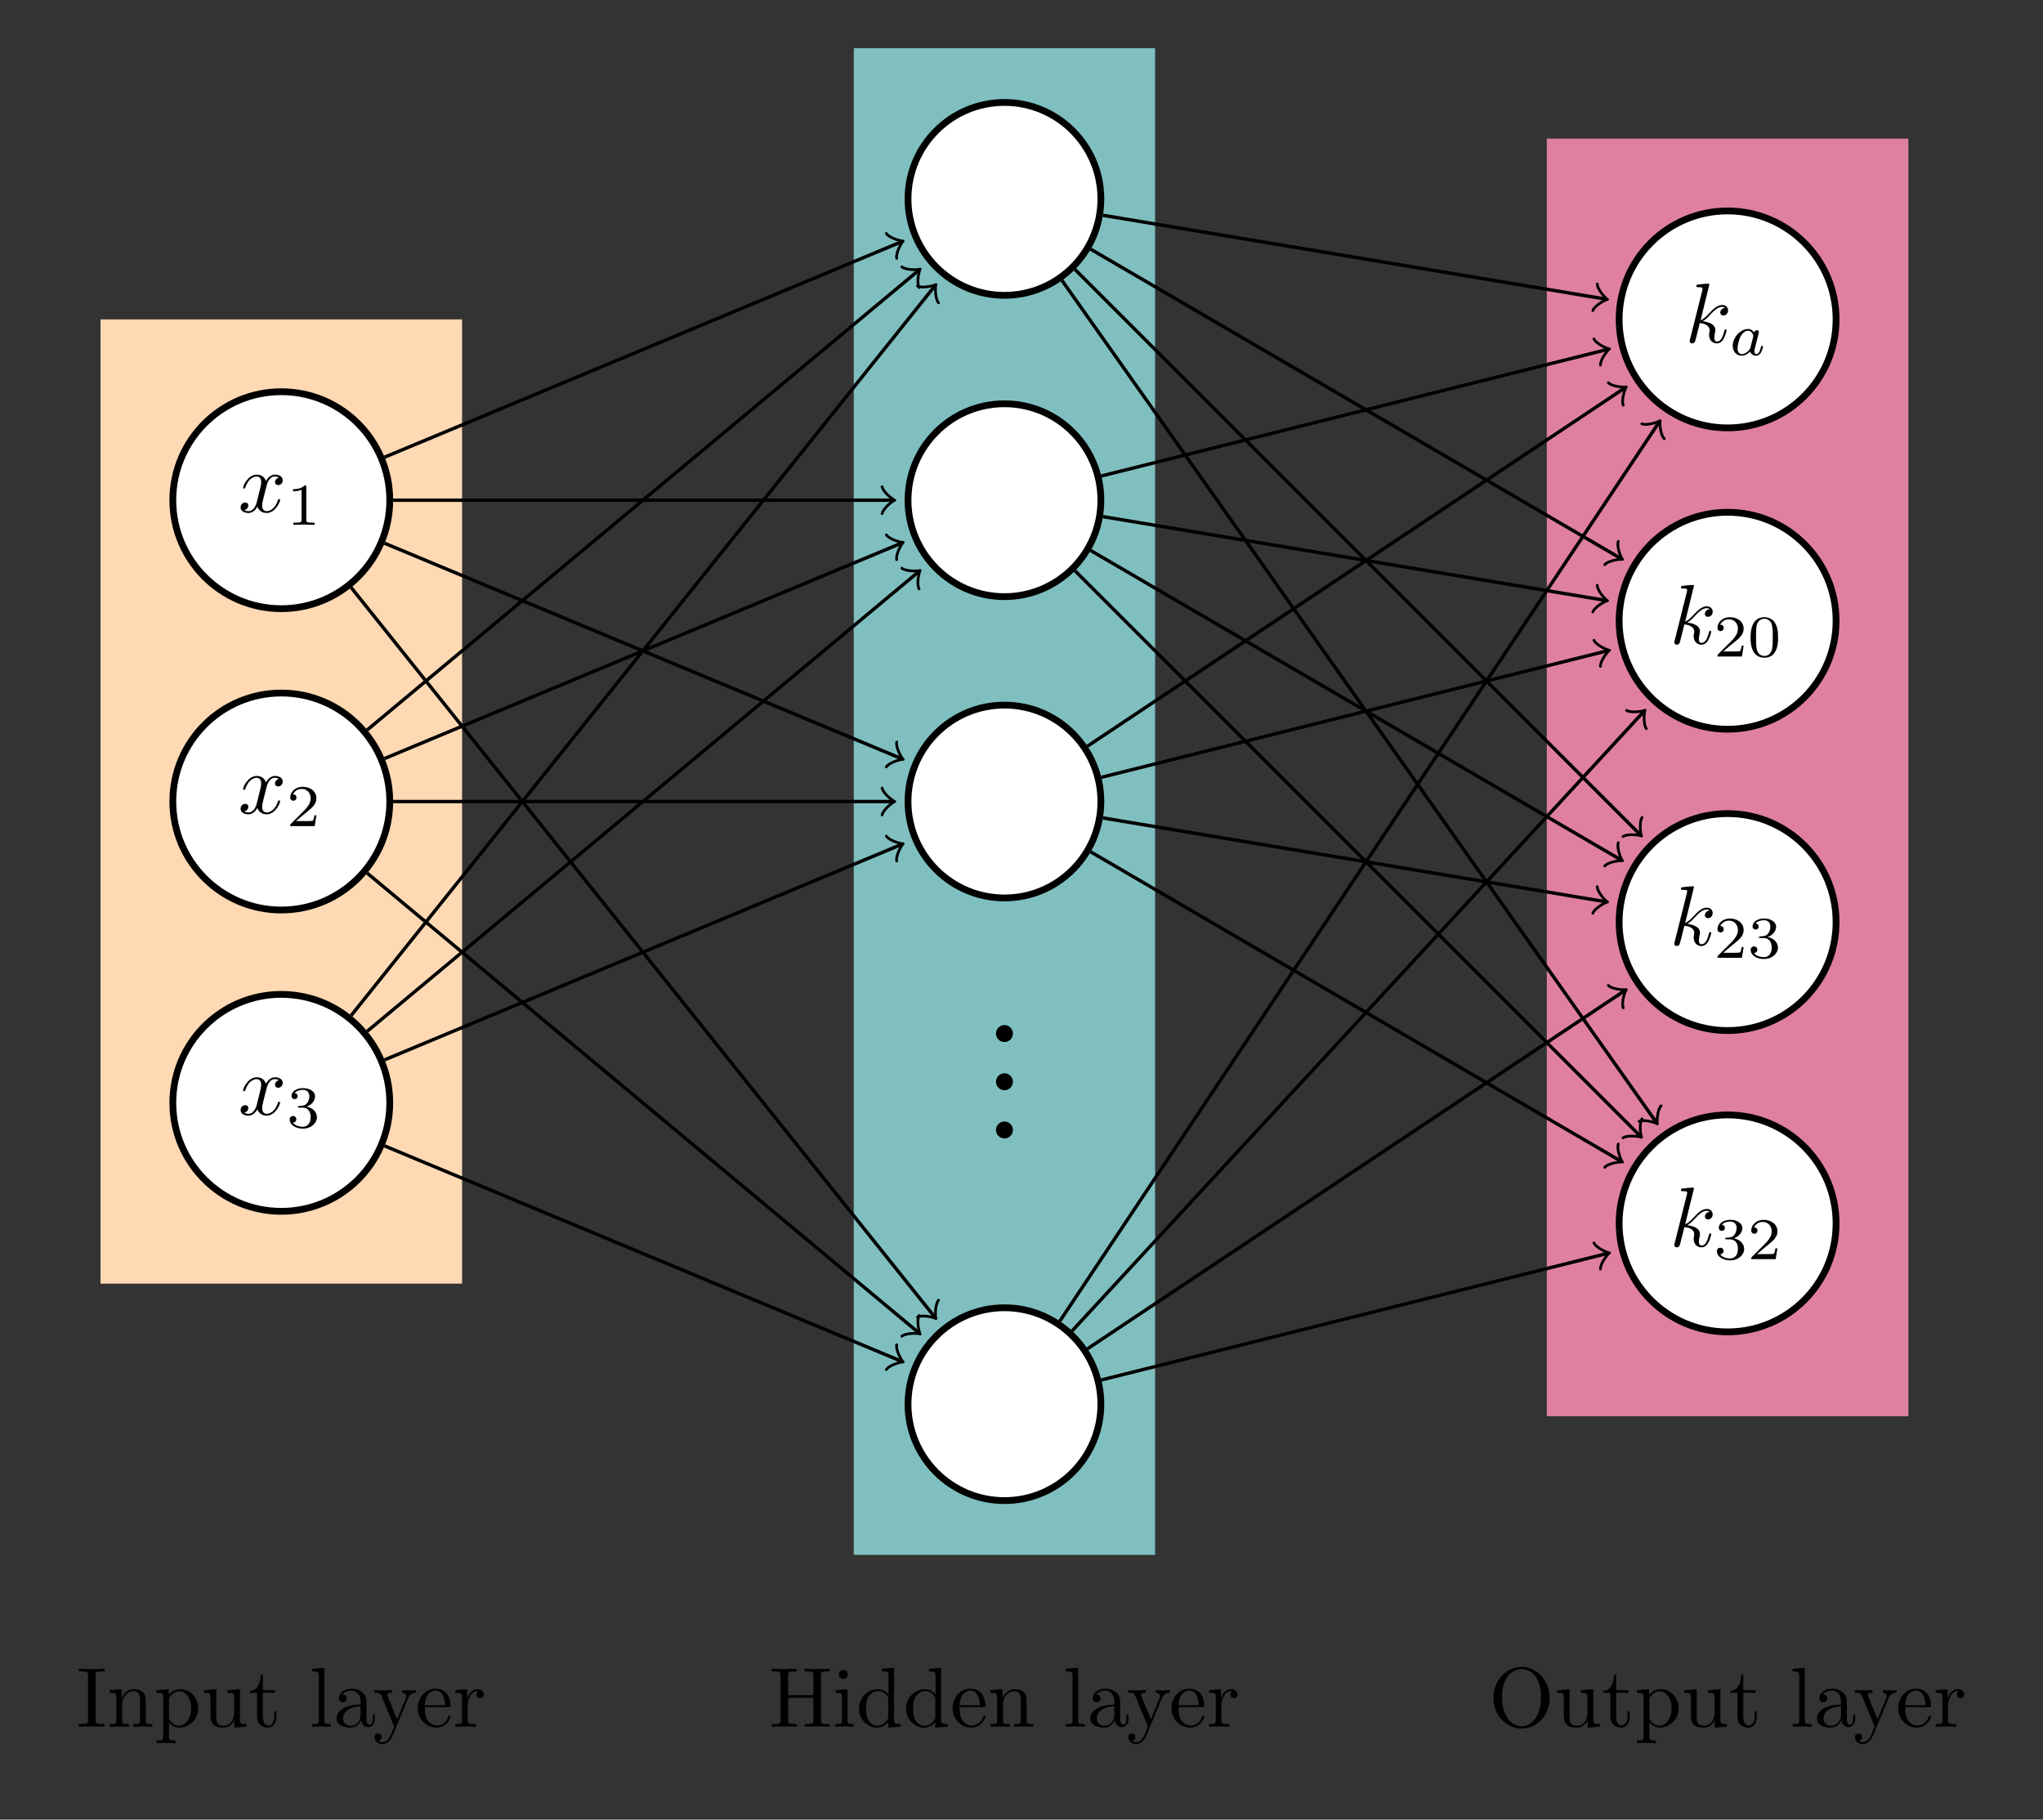 <?xml version="1.0" encoding="UTF-8"?>
<svg xmlns="http://www.w3.org/2000/svg" xmlns:xlink="http://www.w3.org/1999/xlink" width="240.251pt" height="213.969pt" viewBox="0 0 240.251 213.969" version="1.1">
<rect x="0" y="0" width="240.251" height="213.969" fill="#333333" stroke="none"/>
<defs>
<g>
<symbol overflow="visible" id="glyph0-0">
<path style="stroke:none;" d=""/>
</symbol>
<symbol overflow="visible" id="glyph0-1">
<path style="stroke:none;" d="M 2.25 -6.031 C 2.25 -6.391 2.266 -6.5 3.062 -6.5 L 3.312 -6.5 L 3.312 -6.812 C 2.969 -6.781 2.188 -6.781 1.797 -6.781 C 1.422 -6.781 0.625 -6.781 0.281 -6.812 L 0.281 -6.5 L 0.531 -6.5 C 1.328 -6.5 1.359 -6.391 1.359 -6.031 L 1.359 -0.781 C 1.359 -0.422 1.328 -0.312 0.531 -0.312 L 0.281 -0.312 L 0.281 0 C 0.625 -0.031 1.422 -0.031 1.797 -0.031 C 2.188 -0.031 2.969 -0.031 3.312 0 L 3.312 -0.312 L 3.062 -0.312 C 2.266 -0.312 2.25 -0.422 2.25 -0.781 Z M 2.25 -6.031 "/>
</symbol>
<symbol overflow="visible" id="glyph0-2">
<path style="stroke:none;" d="M 1.094 -3.422 L 1.094 -0.75 C 1.094 -0.312 0.984 -0.312 0.312 -0.312 L 0.312 0 C 0.672 -0.016 1.172 -0.031 1.453 -0.031 C 1.703 -0.031 2.219 -0.016 2.562 0 L 2.562 -0.312 C 1.891 -0.312 1.781 -0.312 1.781 -0.75 L 1.781 -2.594 C 1.781 -3.625 2.5 -4.188 3.125 -4.188 C 3.766 -4.188 3.875 -3.656 3.875 -3.078 L 3.875 -0.75 C 3.875 -0.312 3.766 -0.312 3.094 -0.312 L 3.094 0 C 3.438 -0.016 3.953 -0.031 4.219 -0.031 C 4.469 -0.031 5 -0.016 5.328 0 L 5.328 -0.312 C 4.812 -0.312 4.562 -0.312 4.562 -0.609 L 4.562 -2.516 C 4.562 -3.375 4.562 -3.672 4.25 -4.031 C 4.109 -4.203 3.781 -4.406 3.203 -4.406 C 2.469 -4.406 2 -3.984 1.719 -3.359 L 1.719 -4.406 L 0.312 -4.297 L 0.312 -3.984 C 1.016 -3.984 1.094 -3.922 1.094 -3.422 Z M 1.094 -3.422 "/>
</symbol>
<symbol overflow="visible" id="glyph0-3">
<path style="stroke:none;" d="M 1.719 -3.75 L 1.719 -4.406 L 0.281 -4.297 L 0.281 -3.984 C 0.984 -3.984 1.062 -3.922 1.062 -3.484 L 1.062 1.172 C 1.062 1.625 0.953 1.625 0.281 1.625 L 0.281 1.938 C 0.625 1.922 1.141 1.906 1.391 1.906 C 1.672 1.906 2.172 1.922 2.516 1.938 L 2.516 1.625 C 1.859 1.625 1.75 1.625 1.75 1.172 L 1.75 -0.594 C 1.797 -0.422 2.219 0.109 2.969 0.109 C 4.156 0.109 5.188 -0.875 5.188 -2.156 C 5.188 -3.422 4.234 -4.406 3.109 -4.406 C 2.328 -4.406 1.906 -3.969 1.719 -3.75 Z M 1.75 -1.141 L 1.75 -3.359 C 2.031 -3.875 2.516 -4.156 3.031 -4.156 C 3.766 -4.156 4.359 -3.281 4.359 -2.156 C 4.359 -0.953 3.672 -0.109 2.938 -0.109 C 2.531 -0.109 2.156 -0.312 1.891 -0.719 C 1.75 -0.922 1.75 -0.938 1.75 -1.141 Z M 1.75 -1.141 "/>
</symbol>
<symbol overflow="visible" id="glyph0-4">
<path style="stroke:none;" d="M 3.891 -0.781 L 3.891 0.109 L 5.328 0 L 5.328 -0.312 C 4.641 -0.312 4.562 -0.375 4.562 -0.875 L 4.562 -4.406 L 3.094 -4.297 L 3.094 -3.984 C 3.781 -3.984 3.875 -3.922 3.875 -3.422 L 3.875 -1.656 C 3.875 -0.781 3.391 -0.109 2.656 -0.109 C 1.828 -0.109 1.781 -0.578 1.781 -1.094 L 1.781 -4.406 L 0.312 -4.297 L 0.312 -3.984 C 1.094 -3.984 1.094 -3.953 1.094 -3.078 L 1.094 -1.578 C 1.094 -0.797 1.094 0.109 2.609 0.109 C 3.172 0.109 3.609 -0.172 3.891 -0.781 Z M 3.891 -0.781 "/>
</symbol>
<symbol overflow="visible" id="glyph0-5">
<path style="stroke:none;" d="M 1.719 -3.984 L 3.156 -3.984 L 3.156 -4.297 L 1.719 -4.297 L 1.719 -6.125 L 1.469 -6.125 C 1.469 -5.312 1.172 -4.25 0.188 -4.203 L 0.188 -3.984 L 1.031 -3.984 L 1.031 -1.234 C 1.031 -0.016 1.969 0.109 2.328 0.109 C 3.031 0.109 3.312 -0.594 3.312 -1.234 L 3.312 -1.797 L 3.062 -1.797 L 3.062 -1.25 C 3.062 -0.516 2.766 -0.141 2.391 -0.141 C 1.719 -0.141 1.719 -1.047 1.719 -1.219 Z M 1.719 -3.984 "/>
</symbol>
<symbol overflow="visible" id="glyph0-6">
<path style="stroke:none;" d="M 1.766 -6.922 L 0.328 -6.812 L 0.328 -6.5 C 1.031 -6.5 1.109 -6.438 1.109 -5.938 L 1.109 -0.75 C 1.109 -0.312 1 -0.312 0.328 -0.312 L 0.328 0 C 0.656 -0.016 1.188 -0.031 1.438 -0.031 C 1.688 -0.031 2.172 -0.016 2.547 0 L 2.547 -0.312 C 1.875 -0.312 1.766 -0.312 1.766 -0.75 Z M 1.766 -6.922 "/>
</symbol>
<symbol overflow="visible" id="glyph0-7">
<path style="stroke:none;" d="M 3.312 -0.75 C 3.359 -0.359 3.625 0.062 4.094 0.062 C 4.312 0.062 4.922 -0.078 4.922 -0.891 L 4.922 -1.453 L 4.672 -1.453 L 4.672 -0.891 C 4.672 -0.312 4.422 -0.25 4.312 -0.25 C 3.984 -0.25 3.938 -0.703 3.938 -0.75 L 3.938 -2.734 C 3.938 -3.156 3.938 -3.547 3.578 -3.922 C 3.188 -4.312 2.688 -4.469 2.219 -4.469 C 1.391 -4.469 0.703 -4 0.703 -3.344 C 0.703 -3.047 0.906 -2.875 1.172 -2.875 C 1.453 -2.875 1.625 -3.078 1.625 -3.328 C 1.625 -3.453 1.578 -3.781 1.109 -3.781 C 1.391 -4.141 1.875 -4.25 2.188 -4.25 C 2.688 -4.25 3.25 -3.859 3.25 -2.969 L 3.25 -2.609 C 2.734 -2.578 2.047 -2.547 1.422 -2.25 C 0.672 -1.906 0.422 -1.391 0.422 -0.953 C 0.422 -0.141 1.391 0.109 2.016 0.109 C 2.672 0.109 3.125 -0.297 3.312 -0.75 Z M 3.25 -2.391 L 3.25 -1.391 C 3.25 -0.453 2.531 -0.109 2.078 -0.109 C 1.594 -0.109 1.188 -0.453 1.188 -0.953 C 1.188 -1.5 1.609 -2.328 3.25 -2.391 Z M 3.25 -2.391 "/>
</symbol>
<symbol overflow="visible" id="glyph0-8">
<path style="stroke:none;" d="M 4.141 -3.344 C 4.391 -3.984 4.906 -3.984 5.062 -3.984 L 5.062 -4.297 C 4.828 -4.281 4.547 -4.266 4.312 -4.266 C 4.141 -4.266 3.672 -4.281 3.453 -4.297 L 3.453 -3.984 C 3.766 -3.984 3.922 -3.812 3.922 -3.562 C 3.922 -3.453 3.906 -3.438 3.859 -3.312 L 2.844 -0.875 L 1.75 -3.547 C 1.703 -3.656 1.688 -3.688 1.688 -3.734 C 1.688 -3.984 2.047 -3.984 2.25 -3.984 L 2.25 -4.297 C 1.984 -4.281 1.328 -4.266 1.156 -4.266 C 0.891 -4.266 0.484 -4.281 0.188 -4.297 L 0.188 -3.984 C 0.672 -3.984 0.859 -3.984 1 -3.641 L 2.5 0 C 2.438 0.125 2.297 0.453 2.25 0.594 C 2.031 1.141 1.75 1.828 1.109 1.828 C 1.062 1.828 0.828 1.828 0.641 1.641 C 0.953 1.609 1.031 1.391 1.031 1.219 C 1.031 0.969 0.844 0.812 0.609 0.812 C 0.406 0.812 0.188 0.938 0.188 1.234 C 0.188 1.688 0.609 2.047 1.109 2.047 C 1.734 2.047 2.141 1.469 2.375 0.906 Z M 4.141 -3.344 "/>
</symbol>
<symbol overflow="visible" id="glyph0-9">
<path style="stroke:none;" d="M 1.109 -2.516 C 1.172 -4 2.016 -4.25 2.359 -4.25 C 3.375 -4.25 3.484 -2.906 3.484 -2.516 Z M 1.109 -2.297 L 3.891 -2.297 C 4.109 -2.297 4.141 -2.297 4.141 -2.516 C 4.141 -3.5 3.594 -4.469 2.359 -4.469 C 1.203 -4.469 0.281 -3.438 0.281 -2.188 C 0.281 -0.859 1.328 0.109 2.469 0.109 C 3.688 0.109 4.141 -1 4.141 -1.188 C 4.141 -1.281 4.062 -1.312 4 -1.312 C 3.922 -1.312 3.891 -1.25 3.875 -1.172 C 3.531 -0.141 2.625 -0.141 2.531 -0.141 C 2.031 -0.141 1.641 -0.438 1.406 -0.812 C 1.109 -1.281 1.109 -1.938 1.109 -2.297 Z M 1.109 -2.297 "/>
</symbol>
<symbol overflow="visible" id="glyph0-10">
<path style="stroke:none;" d="M 1.672 -3.312 L 1.672 -4.406 L 0.281 -4.297 L 0.281 -3.984 C 0.984 -3.984 1.062 -3.922 1.062 -3.422 L 1.062 -0.75 C 1.062 -0.312 0.953 -0.312 0.281 -0.312 L 0.281 0 C 0.672 -0.016 1.141 -0.031 1.422 -0.031 C 1.812 -0.031 2.281 -0.031 2.688 0 L 2.688 -0.312 L 2.469 -0.312 C 1.734 -0.312 1.719 -0.422 1.719 -0.781 L 1.719 -2.312 C 1.719 -3.297 2.141 -4.188 2.891 -4.188 C 2.953 -4.188 2.984 -4.188 3 -4.172 C 2.969 -4.172 2.766 -4.047 2.766 -3.781 C 2.766 -3.516 2.984 -3.359 3.203 -3.359 C 3.375 -3.359 3.625 -3.484 3.625 -3.797 C 3.625 -4.109 3.312 -4.406 2.891 -4.406 C 2.156 -4.406 1.797 -3.734 1.672 -3.312 Z M 1.672 -3.312 "/>
</symbol>
<symbol overflow="visible" id="glyph0-11">
<path style="stroke:none;" d="M 6.109 -6.031 C 6.109 -6.391 6.125 -6.5 6.891 -6.5 L 7.141 -6.5 L 7.141 -6.812 C 6.781 -6.781 6.047 -6.781 5.672 -6.781 C 5.297 -6.781 4.547 -6.781 4.203 -6.812 L 4.203 -6.5 L 4.438 -6.5 C 5.203 -6.5 5.219 -6.391 5.219 -6.031 L 5.219 -3.703 L 2.25 -3.703 L 2.25 -6.031 C 2.25 -6.391 2.266 -6.5 3.031 -6.5 L 3.266 -6.5 L 3.266 -6.812 C 2.922 -6.781 2.188 -6.781 1.797 -6.781 C 1.422 -6.781 0.672 -6.781 0.328 -6.812 L 0.328 -6.5 L 0.562 -6.5 C 1.328 -6.5 1.359 -6.391 1.359 -6.031 L 1.359 -0.781 C 1.359 -0.422 1.328 -0.312 0.562 -0.312 L 0.328 -0.312 L 0.328 0 C 0.672 -0.031 1.422 -0.031 1.797 -0.031 C 2.172 -0.031 2.922 -0.031 3.266 0 L 3.266 -0.312 L 3.031 -0.312 C 2.266 -0.312 2.25 -0.422 2.25 -0.781 L 2.25 -3.391 L 5.219 -3.391 L 5.219 -0.781 C 5.219 -0.422 5.203 -0.312 4.438 -0.312 L 4.203 -0.312 L 4.203 0 C 4.547 -0.031 5.281 -0.031 5.656 -0.031 C 6.047 -0.031 6.781 -0.031 7.141 0 L 7.141 -0.312 L 6.891 -0.312 C 6.125 -0.312 6.109 -0.422 6.109 -0.781 Z M 6.109 -6.031 "/>
</symbol>
<symbol overflow="visible" id="glyph0-12">
<path style="stroke:none;" d="M 1.766 -4.406 L 0.375 -4.297 L 0.375 -3.984 C 1.016 -3.984 1.109 -3.922 1.109 -3.438 L 1.109 -0.75 C 1.109 -0.312 1 -0.312 0.328 -0.312 L 0.328 0 C 0.641 -0.016 1.188 -0.031 1.422 -0.031 C 1.781 -0.031 2.125 -0.016 2.469 0 L 2.469 -0.312 C 1.797 -0.312 1.766 -0.359 1.766 -0.75 Z M 1.797 -6.141 C 1.797 -6.453 1.562 -6.672 1.281 -6.672 C 0.969 -6.672 0.75 -6.406 0.75 -6.141 C 0.75 -5.875 0.969 -5.609 1.281 -5.609 C 1.562 -5.609 1.797 -5.828 1.797 -6.141 Z M 1.797 -6.141 "/>
</symbol>
<symbol overflow="visible" id="glyph0-13">
<path style="stroke:none;" d="M 3.781 -0.547 L 3.781 0.109 L 5.25 0 L 5.25 -0.312 C 4.562 -0.312 4.469 -0.375 4.469 -0.875 L 4.469 -6.922 L 3.047 -6.812 L 3.047 -6.5 C 3.734 -6.5 3.812 -6.438 3.812 -5.938 L 3.812 -3.781 C 3.531 -4.141 3.094 -4.406 2.562 -4.406 C 1.391 -4.406 0.344 -3.422 0.344 -2.141 C 0.344 -0.875 1.312 0.109 2.453 0.109 C 3.094 0.109 3.531 -0.234 3.781 -0.547 Z M 3.781 -3.219 L 3.781 -1.172 C 3.781 -1 3.781 -0.984 3.672 -0.812 C 3.375 -0.328 2.938 -0.109 2.5 -0.109 C 2.047 -0.109 1.688 -0.375 1.453 -0.75 C 1.203 -1.156 1.172 -1.719 1.172 -2.141 C 1.172 -2.5 1.188 -3.094 1.469 -3.547 C 1.688 -3.859 2.062 -4.188 2.609 -4.188 C 2.953 -4.188 3.375 -4.031 3.672 -3.594 C 3.781 -3.422 3.781 -3.406 3.781 -3.219 Z M 3.781 -3.219 "/>
</symbol>
<symbol overflow="visible" id="glyph0-14">
<path style="stroke:none;" d="M 7.188 -3.375 C 7.188 -5.406 5.688 -7.031 3.875 -7.031 C 2.078 -7.031 0.562 -5.438 0.562 -3.375 C 0.562 -1.328 2.094 0.219 3.875 0.219 C 5.688 0.219 7.188 -1.359 7.188 -3.375 Z M 3.875 -0.047 C 2.922 -0.047 1.578 -0.922 1.578 -3.516 C 1.578 -6.094 3.047 -6.781 3.875 -6.781 C 4.734 -6.781 6.156 -6.078 6.156 -3.516 C 6.156 -0.875 4.797 -0.047 3.875 -0.047 Z M 3.875 -0.047 "/>
</symbol>
<symbol overflow="visible" id="glyph1-0">
<path style="stroke:none;" d=""/>
</symbol>
<symbol overflow="visible" id="glyph1-1">
<path style="stroke:none;" d="M 3.328 -3.016 C 3.391 -3.266 3.625 -4.188 4.312 -4.188 C 4.359 -4.188 4.609 -4.188 4.812 -4.062 C 4.531 -4 4.344 -3.766 4.344 -3.516 C 4.344 -3.359 4.453 -3.172 4.719 -3.172 C 4.938 -3.172 5.25 -3.344 5.25 -3.75 C 5.25 -4.266 4.672 -4.406 4.328 -4.406 C 3.75 -4.406 3.406 -3.875 3.281 -3.656 C 3.031 -4.312 2.5 -4.406 2.203 -4.406 C 1.172 -4.406 0.594 -3.125 0.594 -2.875 C 0.594 -2.766 0.703 -2.766 0.719 -2.766 C 0.797 -2.766 0.828 -2.797 0.844 -2.875 C 1.188 -3.938 1.844 -4.188 2.188 -4.188 C 2.375 -4.188 2.719 -4.094 2.719 -3.516 C 2.719 -3.203 2.547 -2.547 2.188 -1.141 C 2.031 -0.531 1.672 -0.109 1.234 -0.109 C 1.172 -0.109 0.953 -0.109 0.734 -0.234 C 0.984 -0.297 1.203 -0.5 1.203 -0.781 C 1.203 -1.047 0.984 -1.125 0.844 -1.125 C 0.531 -1.125 0.297 -0.875 0.297 -0.547 C 0.297 -0.094 0.781 0.109 1.219 0.109 C 1.891 0.109 2.25 -0.594 2.266 -0.641 C 2.391 -0.281 2.75 0.109 3.344 0.109 C 4.375 0.109 4.938 -1.172 4.938 -1.422 C 4.938 -1.531 4.859 -1.531 4.828 -1.531 C 4.734 -1.531 4.719 -1.484 4.688 -1.422 C 4.359 -0.344 3.688 -0.109 3.375 -0.109 C 2.984 -0.109 2.828 -0.422 2.828 -0.766 C 2.828 -0.984 2.875 -1.203 2.984 -1.641 Z M 3.328 -3.016 "/>
</symbol>
<symbol overflow="visible" id="glyph1-2">
<path style="stroke:none;" d="M 2.859 -6.812 C 2.859 -6.812 2.859 -6.922 2.734 -6.922 C 2.5 -6.922 1.781 -6.844 1.516 -6.812 C 1.438 -6.812 1.328 -6.797 1.328 -6.625 C 1.328 -6.5 1.422 -6.5 1.562 -6.5 C 2.047 -6.5 2.062 -6.438 2.062 -6.328 L 2.031 -6.125 L 0.594 -0.391 C 0.547 -0.25 0.547 -0.234 0.547 -0.172 C 0.547 0.062 0.75 0.109 0.844 0.109 C 0.969 0.109 1.109 0.016 1.172 -0.094 C 1.219 -0.188 1.672 -2.031 1.734 -2.281 C 2.078 -2.25 2.891 -2.094 2.891 -1.438 C 2.891 -1.359 2.891 -1.328 2.859 -1.219 C 2.844 -1.109 2.828 -0.984 2.828 -0.875 C 2.828 -0.297 3.219 0.109 3.734 0.109 C 4.031 0.109 4.312 -0.047 4.531 -0.422 C 4.781 -0.859 4.891 -1.406 4.891 -1.422 C 4.891 -1.531 4.797 -1.531 4.766 -1.531 C 4.672 -1.531 4.656 -1.484 4.625 -1.344 C 4.422 -0.625 4.203 -0.109 3.766 -0.109 C 3.562 -0.109 3.438 -0.219 3.438 -0.578 C 3.438 -0.75 3.484 -0.984 3.516 -1.141 C 3.562 -1.312 3.562 -1.344 3.562 -1.453 C 3.562 -2.094 2.938 -2.375 2.078 -2.5 C 2.391 -2.672 2.719 -2.984 2.938 -3.234 C 3.422 -3.766 3.875 -4.188 4.359 -4.188 C 4.422 -4.188 4.438 -4.188 4.453 -4.172 C 4.578 -4.156 4.578 -4.156 4.672 -4.094 C 4.688 -4.094 4.688 -4.078 4.703 -4.062 C 4.234 -4.031 4.141 -3.641 4.141 -3.516 C 4.141 -3.359 4.25 -3.172 4.516 -3.172 C 4.781 -3.172 5.062 -3.391 5.062 -3.781 C 5.062 -4.078 4.828 -4.406 4.391 -4.406 C 4.109 -4.406 3.656 -4.328 2.938 -3.531 C 2.594 -3.156 2.203 -2.75 1.828 -2.609 Z M 2.859 -6.812 "/>
</symbol>
<symbol overflow="visible" id="glyph2-0">
<path style="stroke:none;" d=""/>
</symbol>
<symbol overflow="visible" id="glyph2-1">
<path style="stroke:none;" d="M 2.328 -4.438 C 2.328 -4.625 2.328 -4.625 2.125 -4.625 C 1.672 -4.188 1.047 -4.188 0.766 -4.188 L 0.766 -3.938 C 0.922 -3.938 1.391 -3.938 1.766 -4.125 L 1.766 -0.578 C 1.766 -0.344 1.766 -0.25 1.078 -0.25 L 0.812 -0.25 L 0.812 0 C 0.938 0 1.797 -0.031 2.047 -0.031 C 2.266 -0.031 3.141 0 3.297 0 L 3.297 -0.25 L 3.031 -0.25 C 2.328 -0.25 2.328 -0.344 2.328 -0.578 Z M 2.328 -4.438 "/>
</symbol>
<symbol overflow="visible" id="glyph2-2">
<path style="stroke:none;" d="M 3.516 -1.266 L 3.281 -1.266 C 3.266 -1.109 3.188 -0.703 3.094 -0.641 C 3.047 -0.594 2.516 -0.594 2.406 -0.594 L 1.125 -0.594 C 1.859 -1.234 2.109 -1.438 2.516 -1.766 C 3.031 -2.172 3.516 -2.609 3.516 -3.266 C 3.516 -4.109 2.781 -4.625 1.891 -4.625 C 1.031 -4.625 0.438 -4.016 0.438 -3.375 C 0.438 -3.031 0.734 -2.984 0.812 -2.984 C 0.969 -2.984 1.172 -3.109 1.172 -3.359 C 1.172 -3.484 1.125 -3.734 0.766 -3.734 C 0.984 -4.219 1.453 -4.375 1.781 -4.375 C 2.484 -4.375 2.844 -3.828 2.844 -3.266 C 2.844 -2.656 2.406 -2.188 2.188 -1.938 L 0.516 -0.266 C 0.438 -0.203 0.438 -0.188 0.438 0 L 3.312 0 Z M 3.516 -1.266 "/>
</symbol>
<symbol overflow="visible" id="glyph2-3">
<path style="stroke:none;" d="M 1.906 -2.328 C 2.453 -2.328 2.844 -1.953 2.844 -1.203 C 2.844 -0.344 2.328 -0.078 1.938 -0.078 C 1.656 -0.078 1.031 -0.156 0.75 -0.578 C 1.078 -0.578 1.156 -0.812 1.156 -0.969 C 1.156 -1.188 0.984 -1.344 0.766 -1.344 C 0.578 -1.344 0.375 -1.219 0.375 -0.938 C 0.375 -0.281 1.094 0.141 1.938 0.141 C 2.906 0.141 3.578 -0.516 3.578 -1.203 C 3.578 -1.75 3.141 -2.297 2.375 -2.453 C 3.094 -2.719 3.359 -3.234 3.359 -3.672 C 3.359 -4.219 2.734 -4.625 1.953 -4.625 C 1.188 -4.625 0.594 -4.25 0.594 -3.688 C 0.594 -3.453 0.75 -3.328 0.953 -3.328 C 1.172 -3.328 1.312 -3.484 1.312 -3.672 C 1.312 -3.875 1.172 -4.031 0.953 -4.047 C 1.203 -4.344 1.672 -4.422 1.938 -4.422 C 2.25 -4.422 2.688 -4.266 2.688 -3.672 C 2.688 -3.375 2.594 -3.047 2.406 -2.844 C 2.188 -2.578 1.984 -2.562 1.641 -2.531 C 1.469 -2.516 1.453 -2.516 1.422 -2.516 C 1.406 -2.516 1.344 -2.5 1.344 -2.422 C 1.344 -2.328 1.406 -2.328 1.531 -2.328 Z M 1.906 -2.328 "/>
</symbol>
<symbol overflow="visible" id="glyph2-4">
<path style="stroke:none;" d="M 3.594 -2.219 C 3.594 -2.984 3.5 -3.547 3.188 -4.031 C 2.969 -4.344 2.531 -4.625 1.984 -4.625 C 0.359 -4.625 0.359 -2.719 0.359 -2.219 C 0.359 -1.719 0.359 0.141 1.984 0.141 C 3.594 0.141 3.594 -1.719 3.594 -2.219 Z M 1.984 -0.062 C 1.656 -0.062 1.234 -0.25 1.094 -0.812 C 1 -1.219 1 -1.797 1 -2.312 C 1 -2.828 1 -3.359 1.094 -3.734 C 1.25 -4.281 1.688 -4.438 1.984 -4.438 C 2.359 -4.438 2.719 -4.203 2.844 -3.797 C 2.953 -3.422 2.969 -2.922 2.969 -2.312 C 2.969 -1.797 2.969 -1.281 2.875 -0.844 C 2.734 -0.203 2.266 -0.062 1.984 -0.062 Z M 1.984 -0.062 "/>
</symbol>
<symbol overflow="visible" id="glyph3-0">
<path style="stroke:none;" d=""/>
</symbol>
<symbol overflow="visible" id="glyph3-1">
<path style="stroke:none;" d="M 2.938 -2.656 C 2.797 -2.891 2.562 -3.078 2.219 -3.078 C 1.328 -3.078 0.422 -2.094 0.422 -1.094 C 0.422 -0.406 0.875 0.062 1.484 0.062 C 1.859 0.062 2.188 -0.141 2.469 -0.422 C 2.594 0 3 0.062 3.188 0.062 C 3.438 0.062 3.609 -0.078 3.734 -0.297 C 3.891 -0.578 3.984 -0.969 3.984 -1 C 3.984 -1.094 3.891 -1.094 3.875 -1.094 C 3.766 -1.094 3.766 -1.062 3.719 -0.875 C 3.625 -0.531 3.5 -0.125 3.203 -0.125 C 3.031 -0.125 2.969 -0.281 2.969 -0.469 C 2.969 -0.578 3.031 -0.844 3.078 -1.016 C 3.125 -1.203 3.203 -1.484 3.234 -1.641 L 3.375 -2.172 C 3.422 -2.359 3.5 -2.688 3.5 -2.719 C 3.5 -2.875 3.375 -2.938 3.266 -2.938 C 3.141 -2.938 2.984 -2.859 2.938 -2.656 Z M 2.5 -0.875 C 2.453 -0.672 2.297 -0.531 2.141 -0.406 C 2.078 -0.344 1.797 -0.125 1.5 -0.125 C 1.234 -0.125 0.984 -0.312 0.984 -0.797 C 0.984 -1.172 1.188 -1.938 1.359 -2.219 C 1.672 -2.781 2.031 -2.875 2.219 -2.875 C 2.703 -2.875 2.844 -2.344 2.844 -2.266 C 2.844 -2.25 2.828 -2.188 2.828 -2.172 Z M 2.5 -0.875 "/>
</symbol>
</g>
</defs>
<g id="surface1">
<g style="fill:rgb(0%,0%,0%);fill-opacity:1;">
  <use xlink:href="#glyph0-1" x="8.99" y="203.042"/>
  <use xlink:href="#glyph0-2" x="12.587" y="203.042"/>
  <use xlink:href="#glyph0-3" x="18.123" y="203.042"/>
  <use xlink:href="#glyph0-4" x="23.658" y="203.042"/>
  <use xlink:href="#glyph0-5" x="29.193" y="203.042"/>
</g>
<g style="fill:rgb(0%,0%,0%);fill-opacity:1;">
  <use xlink:href="#glyph0-6" x="36.385" y="203.042"/>
  <use xlink:href="#glyph0-7" x="39.153" y="203.042"/>
</g>
<g style="fill:rgb(0%,0%,0%);fill-opacity:1;">
  <use xlink:href="#glyph0-8" x="43.855" y="203.042"/>
</g>
<g style="fill:rgb(0%,0%,0%);fill-opacity:1;">
  <use xlink:href="#glyph0-9" x="48.844" y="203.042"/>
  <use xlink:href="#glyph0-10" x="53.272" y="203.042"/>
</g>
<path style=" stroke:none;fill-rule:nonzero;fill:rgb(100%,84.999%,70%);fill-opacity:1;" d="M 11.82 150.945 L 54.34 150.945 L 54.34 37.559 L 11.82 37.559 Z M 11.82 150.945 "/>
<path style="fill-rule:nonzero;fill:rgb(100%,100%,100%);fill-opacity:1;stroke-width:0.797;stroke-linecap:butt;stroke-linejoin:miter;stroke:rgb(0%,0%,0%);stroke-opacity:1;stroke-miterlimit:10;" d="M 12.756 -35.434 C 12.756 -28.387 7.045 -22.677 -0.002 -22.677 C -7.045 -22.677 -12.756 -28.387 -12.756 -35.434 C -12.756 -42.477 -7.045 -48.188 -0.002 -48.188 C 7.045 -48.188 12.756 -42.477 12.756 -35.434 Z M 12.756 -35.434 " transform="matrix(1,0,0,-1,33.08,23.386)"/>
<g style="fill:rgb(0%,0%,0%);fill-opacity:1;">
  <use xlink:href="#glyph1-1" x="27.998" y="60.217"/>
</g>
<g style="fill:rgb(0%,0%,0%);fill-opacity:1;">
  <use xlink:href="#glyph2-1" x="33.692" y="61.711"/>
</g>
<path style="fill-rule:nonzero;fill:rgb(100%,100%,100%);fill-opacity:1;stroke-width:0.797;stroke-linecap:butt;stroke-linejoin:miter;stroke:rgb(0%,0%,0%);stroke-opacity:1;stroke-miterlimit:10;" d="M 12.756 -70.868 C 12.756 -63.821 7.045 -58.11 -0.002 -58.11 C -7.045 -58.11 -12.756 -63.821 -12.756 -70.868 C -12.756 -77.911 -7.045 -83.622 -0.002 -83.622 C 7.045 -83.622 12.756 -77.911 12.756 -70.868 Z M 12.756 -70.868 " transform="matrix(1,0,0,-1,33.08,23.386)"/>
<g style="fill:rgb(0%,0%,0%);fill-opacity:1;">
  <use xlink:href="#glyph1-1" x="27.998" y="95.65"/>
</g>
<g style="fill:rgb(0%,0%,0%);fill-opacity:1;">
  <use xlink:href="#glyph2-2" x="33.692" y="97.144"/>
</g>
<path style="fill-rule:nonzero;fill:rgb(100%,100%,100%);fill-opacity:1;stroke-width:0.797;stroke-linecap:butt;stroke-linejoin:miter;stroke:rgb(0%,0%,0%);stroke-opacity:1;stroke-miterlimit:10;" d="M 12.756 -106.302 C 12.756 -99.255 7.045 -93.544 -0.002 -93.544 C -7.045 -93.544 -12.756 -99.255 -12.756 -106.302 C -12.756 -113.344 -7.045 -119.055 -0.002 -119.055 C 7.045 -119.055 12.756 -113.344 12.756 -106.302 Z M 12.756 -106.302 " transform="matrix(1,0,0,-1,33.08,23.386)"/>
<g style="fill:rgb(0%,0%,0%);fill-opacity:1;">
  <use xlink:href="#glyph1-1" x="27.998" y="131.083"/>
</g>
<g style="fill:rgb(0%,0%,0%);fill-opacity:1;">
  <use xlink:href="#glyph2-3" x="33.692" y="132.577"/>
</g>
<g style="fill:rgb(0%,0%,0%);fill-opacity:1;">
  <use xlink:href="#glyph0-11" x="90.431" y="203.042"/>
  <use xlink:href="#glyph0-12" x="97.903" y="203.042"/>
  <use xlink:href="#glyph0-13" x="100.671" y="203.042"/>
  <use xlink:href="#glyph0-13" x="106.206" y="203.042"/>
  <use xlink:href="#glyph0-9" x="111.741" y="203.042"/>
  <use xlink:href="#glyph0-2" x="116.168" y="203.042"/>
</g>
<g style="fill:rgb(0%,0%,0%);fill-opacity:1;">
  <use xlink:href="#glyph0-6" x="125.021" y="203.042"/>
  <use xlink:href="#glyph0-7" x="127.789" y="203.042"/>
</g>
<g style="fill:rgb(0%,0%,0%);fill-opacity:1;">
  <use xlink:href="#glyph0-8" x="132.491" y="203.042"/>
</g>
<g style="fill:rgb(0%,0%,0%);fill-opacity:1;">
  <use xlink:href="#glyph0-9" x="137.48" y="203.042"/>
  <use xlink:href="#glyph0-10" x="141.908" y="203.042"/>
</g>
<path style=" stroke:none;fill-rule:nonzero;fill:rgb(50%,75%,75%);fill-opacity:1;" d="M 100.402 182.836 L 135.836 182.836 L 135.836 5.668 L 100.402 5.668 Z M 100.402 182.836 "/>
<path style="fill-rule:nonzero;fill:rgb(100%,100%,100%);fill-opacity:1;stroke-width:0.797;stroke-linecap:butt;stroke-linejoin:miter;stroke:rgb(0%,0%,0%);stroke-opacity:1;stroke-miterlimit:10;" d="M 96.381 -0.001 C 96.381 6.261 91.303 11.339 85.041 11.339 C 78.779 11.339 73.701 6.261 73.701 -0.001 C 73.701 -6.262 78.779 -11.341 85.041 -11.341 C 91.303 -11.341 96.381 -6.262 96.381 -0.001 Z M 96.381 -0.001 " transform="matrix(1,0,0,-1,33.08,23.386)"/>
<path style="fill-rule:nonzero;fill:rgb(100%,100%,100%);fill-opacity:1;stroke-width:0.797;stroke-linecap:butt;stroke-linejoin:miter;stroke:rgb(0%,0%,0%);stroke-opacity:1;stroke-miterlimit:10;" d="M 96.381 -35.434 C 96.381 -29.173 91.303 -24.094 85.041 -24.094 C 78.779 -24.094 73.701 -29.173 73.701 -35.434 C 73.701 -41.696 78.779 -46.774 85.041 -46.774 C 91.303 -46.774 96.381 -41.696 96.381 -35.434 Z M 96.381 -35.434 " transform="matrix(1,0,0,-1,33.08,23.386)"/>
<path style="fill-rule:nonzero;fill:rgb(100%,100%,100%);fill-opacity:1;stroke-width:0.797;stroke-linecap:butt;stroke-linejoin:miter;stroke:rgb(0%,0%,0%);stroke-opacity:1;stroke-miterlimit:10;" d="M 96.381 -70.868 C 96.381 -64.606 91.303 -59.528 85.041 -59.528 C 78.779 -59.528 73.701 -64.606 73.701 -70.868 C 73.701 -77.13 78.779 -82.204 85.041 -82.204 C 91.303 -82.204 96.381 -77.13 96.381 -70.868 Z M 96.381 -70.868 " transform="matrix(1,0,0,-1,33.08,23.386)"/>
<path style="fill-rule:nonzero;fill:rgb(100%,100%,100%);fill-opacity:1;stroke-width:0.797;stroke-linecap:butt;stroke-linejoin:miter;stroke:rgb(0%,0%,0%);stroke-opacity:1;stroke-miterlimit:10;" d="M 96.381 -141.735 C 96.381 -135.473 91.303 -130.395 85.041 -130.395 C 78.779 -130.395 73.701 -135.473 73.701 -141.735 C 73.701 -147.997 78.779 -153.071 85.041 -153.071 C 91.303 -153.071 96.381 -147.997 96.381 -141.735 Z M 96.381 -141.735 " transform="matrix(1,0,0,-1,33.08,23.386)"/>
<path style=" stroke:none;fill-rule:nonzero;fill:rgb(0%,0%,0%);fill-opacity:1;" d="M 119.117 132.875 C 119.117 132.324 118.672 131.879 118.121 131.879 C 117.57 131.879 117.125 132.324 117.125 132.875 C 117.125 133.426 117.57 133.871 118.121 133.871 C 118.672 133.871 119.117 133.426 119.117 132.875 Z M 119.117 132.875 "/>
<path style=" stroke:none;fill-rule:nonzero;fill:rgb(0%,0%,0%);fill-opacity:1;" d="M 119.117 127.207 C 119.117 126.656 118.672 126.211 118.121 126.211 C 117.57 126.211 117.125 126.656 117.125 127.207 C 117.125 127.758 117.57 128.203 118.121 128.203 C 118.672 128.203 119.117 127.758 119.117 127.207 Z M 119.117 127.207 "/>
<path style=" stroke:none;fill-rule:nonzero;fill:rgb(0%,0%,0%);fill-opacity:1;" d="M 119.117 121.535 C 119.117 120.988 118.672 120.539 118.121 120.539 C 117.57 120.539 117.125 120.988 117.125 121.535 C 117.125 122.086 117.57 122.535 118.121 122.535 C 118.672 122.535 119.117 122.086 119.117 121.535 Z M 119.117 121.535 "/>
<path style="fill:none;stroke-width:0.399;stroke-linecap:butt;stroke-linejoin:miter;stroke:rgb(0%,0%,0%);stroke-opacity:1;stroke-miterlimit:10;" d="M 12.143 -30.376 L 72.92 -5.051 " transform="matrix(1,0,0,-1,33.08,23.386)"/>
<path style="fill:none;stroke-width:0.319;stroke-linecap:round;stroke-linejoin:round;stroke:rgb(0%,0%,0%);stroke-opacity:1;stroke-miterlimit:10;" d="M -0.001 1.584 C 0.099 0.992 1.196 0.1 1.493 0.001 C 1.194 -0.098 0.098 -0.992 -0.001 -1.585 " transform="matrix(0.923,-0.385,-0.385,-0.923,104.841,28.919)"/>
<path style="fill:none;stroke-width:0.399;stroke-linecap:butt;stroke-linejoin:miter;stroke:rgb(0%,0%,0%);stroke-opacity:1;stroke-miterlimit:10;" d="M 13.154 -35.434 L 71.908 -35.434 " transform="matrix(1,0,0,-1,33.08,23.386)"/>
<path style="fill:none;stroke-width:0.319;stroke-linecap:round;stroke-linejoin:round;stroke:rgb(0%,0%,0%);stroke-opacity:1;stroke-miterlimit:10;" d="M 0.001 1.585 C 0.099 0.991 1.197 0.101 1.493 -0.001 C 1.197 -0.098 0.099 -0.989 0.001 -1.583 " transform="matrix(1,0,0,-1,103.733,58.819)"/>
<path style="fill:none;stroke-width:0.399;stroke-linecap:butt;stroke-linejoin:miter;stroke:rgb(0%,0%,0%);stroke-opacity:1;stroke-miterlimit:10;" d="M 12.143 -40.493 L 72.92 -65.817 " transform="matrix(1,0,0,-1,33.08,23.386)"/>
<path style="fill:none;stroke-width:0.319;stroke-linecap:round;stroke-linejoin:round;stroke:rgb(0%,0%,0%);stroke-opacity:1;stroke-miterlimit:10;" d="M -0.001 1.584 C 0.099 0.99 1.194 0.097 1.493 0.001 C 1.195 -0.098 0.099 -0.99 -0 -1.586 " transform="matrix(0.923,0.385,0.385,-0.923,104.841,88.72)"/>
<path style="fill:none;stroke-width:0.399;stroke-linecap:butt;stroke-linejoin:miter;stroke:rgb(0%,0%,0%);stroke-opacity:1;stroke-miterlimit:10;" d="M 8.217 -45.704 L 76.838 -131.481 " transform="matrix(1,0,0,-1,33.08,23.386)"/>
<path style="fill:none;stroke-width:0.319;stroke-linecap:round;stroke-linejoin:round;stroke:rgb(0%,0%,0%);stroke-opacity:1;stroke-miterlimit:10;" d="M -0.001 1.586 C 0.098 0.991 1.195 0.099 1.496 -0.001 C 1.195 -0.101 0.099 -0.99 -0.002 -1.585 " transform="matrix(0.625,0.781,0.781,-0.625,109.133,153.886)"/>
<path style="fill:none;stroke-width:0.399;stroke-linecap:butt;stroke-linejoin:miter;stroke:rgb(0%,0%,0%);stroke-opacity:1;stroke-miterlimit:10;" d="M 10.104 -62.446 L 74.951 -8.407 " transform="matrix(1,0,0,-1,33.08,23.386)"/>
<path style="fill:none;stroke-width:0.319;stroke-linecap:round;stroke-linejoin:round;stroke:rgb(0%,0%,0%);stroke-opacity:1;stroke-miterlimit:10;" d="M 0.001 1.584 C 0.099 0.988 1.195 0.101 1.493 -0 C 1.196 -0.099 0.099 -0.989 0 -1.584 " transform="matrix(0.768,-0.64,-0.64,-0.768,107.068,32.596)"/>
<path style="fill:none;stroke-width:0.399;stroke-linecap:butt;stroke-linejoin:miter;stroke:rgb(0%,0%,0%);stroke-opacity:1;stroke-miterlimit:10;" d="M 12.143 -65.809 L 72.92 -40.485 " transform="matrix(1,0,0,-1,33.08,23.386)"/>
<path style="fill:none;stroke-width:0.319;stroke-linecap:round;stroke-linejoin:round;stroke:rgb(0%,0%,0%);stroke-opacity:1;stroke-miterlimit:10;" d="M -0.001 1.584 C 0.099 0.992 1.196 0.1 1.493 0.001 C 1.194 -0.098 0.099 -0.988 -0.001 -1.585 " transform="matrix(0.923,-0.385,-0.385,-0.923,104.841,64.353)"/>
<path style="fill:none;stroke-width:0.399;stroke-linecap:butt;stroke-linejoin:miter;stroke:rgb(0%,0%,0%);stroke-opacity:1;stroke-miterlimit:10;" d="M 13.154 -70.868 L 71.908 -70.868 " transform="matrix(1,0,0,-1,33.08,23.386)"/>
<path style="fill:none;stroke-width:0.319;stroke-linecap:round;stroke-linejoin:round;stroke:rgb(0%,0%,0%);stroke-opacity:1;stroke-miterlimit:10;" d="M 0.001 1.585 C 0.099 0.991 1.197 0.101 1.493 -0.001 C 1.197 -0.099 0.099 -0.989 0.001 -1.583 " transform="matrix(1,0,0,-1,103.733,94.253)"/>
<path style="fill:none;stroke-width:0.399;stroke-linecap:butt;stroke-linejoin:miter;stroke:rgb(0%,0%,0%);stroke-opacity:1;stroke-miterlimit:10;" d="M 10.104 -79.29 L 74.951 -133.329 " transform="matrix(1,0,0,-1,33.08,23.386)"/>
<path style="fill:none;stroke-width:0.319;stroke-linecap:round;stroke-linejoin:round;stroke:rgb(0%,0%,0%);stroke-opacity:1;stroke-miterlimit:10;" d="M -0.001 1.585 C 0.1 0.988 1.195 0.101 1.494 -0.001 C 1.194 -0.099 0.1 -0.99 0.002 -1.585 " transform="matrix(0.768,0.64,0.64,-0.768,107.068,155.91)"/>
<path style="fill:none;stroke-width:0.399;stroke-linecap:butt;stroke-linejoin:miter;stroke:rgb(0%,0%,0%);stroke-opacity:1;stroke-miterlimit:10;" d="M 8.217 -96.028 L 76.838 -10.255 " transform="matrix(1,0,0,-1,33.08,23.386)"/>
<path style="fill:none;stroke-width:0.319;stroke-linecap:round;stroke-linejoin:round;stroke:rgb(0%,0%,0%);stroke-opacity:1;stroke-miterlimit:10;" d="M 0 1.586 C 0.101 0.992 1.194 0.1 1.494 0 C 1.194 -0.1 0.1 -0.99 0.001 -1.585 " transform="matrix(0.625,-0.781,-0.781,-0.625,109.133,34.62)"/>
<path style="fill:none;stroke-width:0.399;stroke-linecap:butt;stroke-linejoin:miter;stroke:rgb(0%,0%,0%);stroke-opacity:1;stroke-miterlimit:10;" d="M 10.104 -97.88 L 74.951 -43.841 " transform="matrix(1,0,0,-1,33.08,23.386)"/>
<path style="fill:none;stroke-width:0.319;stroke-linecap:round;stroke-linejoin:round;stroke:rgb(0%,0%,0%);stroke-opacity:1;stroke-miterlimit:10;" d="M 0 1.584 C 0.102 0.991 1.195 0.1 1.492 -0 C 1.196 -0.099 0.098 -0.989 -0 -1.584 " transform="matrix(0.768,-0.64,-0.64,-0.768,107.068,68.03)"/>
<path style="fill:none;stroke-width:0.399;stroke-linecap:butt;stroke-linejoin:miter;stroke:rgb(0%,0%,0%);stroke-opacity:1;stroke-miterlimit:10;" d="M 12.143 -101.243 L 72.92 -75.919 " transform="matrix(1,0,0,-1,33.08,23.386)"/>
<path style="fill:none;stroke-width:0.319;stroke-linecap:round;stroke-linejoin:round;stroke:rgb(0%,0%,0%);stroke-opacity:1;stroke-miterlimit:10;" d="M -0.001 1.584 C 0.099 0.992 1.196 0.099 1.493 0.001 C 1.194 -0.099 0.099 -0.988 -0.001 -1.585 " transform="matrix(0.923,-0.385,-0.385,-0.923,104.841,99.786)"/>
<path style="fill:none;stroke-width:0.399;stroke-linecap:butt;stroke-linejoin:miter;stroke:rgb(0%,0%,0%);stroke-opacity:1;stroke-miterlimit:10;" d="M 12.143 -111.36 L 72.92 -136.684 " transform="matrix(1,0,0,-1,33.08,23.386)"/>
<path style="fill:none;stroke-width:0.319;stroke-linecap:round;stroke-linejoin:round;stroke:rgb(0%,0%,0%);stroke-opacity:1;stroke-miterlimit:10;" d="M -0.001 1.584 C 0.099 0.99 1.195 0.097 1.493 0.001 C 1.195 -0.098 0.099 -0.99 -0 -1.586 " transform="matrix(0.923,0.385,0.385,-0.923,104.841,159.587)"/>
<g style="fill:rgb(0%,0%,0%);fill-opacity:1;">
  <use xlink:href="#glyph0-14" x="175.056" y="203.042"/>
  <use xlink:href="#glyph0-4" x="182.805" y="203.042"/>
  <use xlink:href="#glyph0-5" x="188.34" y="203.042"/>
  <use xlink:href="#glyph0-3" x="192.215" y="203.042"/>
  <use xlink:href="#glyph0-4" x="197.75" y="203.042"/>
  <use xlink:href="#glyph0-5" x="203.285" y="203.042"/>
</g>
<g style="fill:rgb(0%,0%,0%);fill-opacity:1;">
  <use xlink:href="#glyph0-6" x="210.477" y="203.042"/>
  <use xlink:href="#glyph0-7" x="213.245" y="203.042"/>
</g>
<g style="fill:rgb(0%,0%,0%);fill-opacity:1;">
  <use xlink:href="#glyph0-8" x="217.947" y="203.042"/>
</g>
<g style="fill:rgb(0%,0%,0%);fill-opacity:1;">
  <use xlink:href="#glyph0-9" x="222.936" y="203.042"/>
  <use xlink:href="#glyph0-10" x="227.364" y="203.042"/>
</g>
<path style=" stroke:none;fill-rule:nonzero;fill:rgb(87.5%,50%,62.5%);fill-opacity:1;" d="M 181.902 166.539 L 224.422 166.539 L 224.422 16.301 L 181.902 16.301 Z M 181.902 166.539 "/>
<path style="fill-rule:nonzero;fill:rgb(100%,100%,100%);fill-opacity:1;stroke-width:0.797;stroke-linecap:butt;stroke-linejoin:miter;stroke:rgb(0%,0%,0%);stroke-opacity:1;stroke-miterlimit:10;" d="M 182.838 -14.173 C 182.838 -7.13 177.127 -1.419 170.08 -1.419 C 163.037 -1.419 157.326 -7.13 157.326 -14.173 C 157.326 -21.219 163.037 -26.93 170.08 -26.93 C 177.127 -26.93 182.838 -21.219 182.838 -14.173 Z M 182.838 -14.173 " transform="matrix(1,0,0,-1,33.08,23.386)"/>
<g style="fill:rgb(0%,0%,0%);fill-opacity:1;">
  <use xlink:href="#glyph1-2" x="198.156" y="40.271"/>
</g>
<g style="fill:rgb(0%,0%,0%);fill-opacity:1;">
  <use xlink:href="#glyph3-1" x="203.342" y="41.766"/>
</g>
<path style="fill-rule:nonzero;fill:rgb(100%,100%,100%);fill-opacity:1;stroke-width:0.797;stroke-linecap:butt;stroke-linejoin:miter;stroke:rgb(0%,0%,0%);stroke-opacity:1;stroke-miterlimit:10;" d="M 182.838 -49.606 C 182.838 -42.563 177.127 -36.852 170.08 -36.852 C 163.037 -36.852 157.326 -42.563 157.326 -49.606 C 157.326 -56.653 163.037 -62.364 170.08 -62.364 C 177.127 -62.364 182.838 -56.653 182.838 -49.606 Z M 182.838 -49.606 " transform="matrix(1,0,0,-1,33.08,23.386)"/>
<g style="fill:rgb(0%,0%,0%);fill-opacity:1;">
  <use xlink:href="#glyph1-2" x="196.345" y="75.704"/>
</g>
<g style="fill:rgb(0%,0%,0%);fill-opacity:1;">
  <use xlink:href="#glyph2-2" x="201.532" y="77.199"/>
  <use xlink:href="#glyph2-4" x="205.504" y="77.199"/>
</g>
<path style="fill-rule:nonzero;fill:rgb(100%,100%,100%);fill-opacity:1;stroke-width:0.797;stroke-linecap:butt;stroke-linejoin:miter;stroke:rgb(0%,0%,0%);stroke-opacity:1;stroke-miterlimit:10;" d="M 182.838 -85.04 C 182.838 -77.997 177.127 -72.286 170.08 -72.286 C 163.037 -72.286 157.326 -77.997 157.326 -85.04 C 157.326 -92.087 163.037 -97.798 170.08 -97.798 C 177.127 -97.798 182.838 -92.087 182.838 -85.04 Z M 182.838 -85.04 " transform="matrix(1,0,0,-1,33.08,23.386)"/>
<g style="fill:rgb(0%,0%,0%);fill-opacity:1;">
  <use xlink:href="#glyph1-2" x="196.345" y="111.137"/>
</g>
<g style="fill:rgb(0%,0%,0%);fill-opacity:1;">
  <use xlink:href="#glyph2-2" x="201.532" y="112.632"/>
  <use xlink:href="#glyph2-3" x="205.504" y="112.632"/>
</g>
<path style="fill-rule:nonzero;fill:rgb(100%,100%,100%);fill-opacity:1;stroke-width:0.797;stroke-linecap:butt;stroke-linejoin:miter;stroke:rgb(0%,0%,0%);stroke-opacity:1;stroke-miterlimit:10;" d="M 182.838 -120.473 C 182.838 -113.43 177.127 -107.719 170.08 -107.719 C 163.037 -107.719 157.326 -113.43 157.326 -120.473 C 157.326 -127.52 163.037 -133.231 170.08 -133.231 C 177.127 -133.231 182.838 -127.52 182.838 -120.473 Z M 182.838 -120.473 " transform="matrix(1,0,0,-1,33.08,23.386)"/>
<g style="fill:rgb(0%,0%,0%);fill-opacity:1;">
  <use xlink:href="#glyph1-2" x="196.345" y="146.57"/>
</g>
<g style="fill:rgb(0%,0%,0%);fill-opacity:1;">
  <use xlink:href="#glyph2-3" x="201.532" y="148.065"/>
  <use xlink:href="#glyph2-2" x="205.504" y="148.065"/>
</g>
<path style="fill:none;stroke-width:0.399;stroke-linecap:butt;stroke-linejoin:miter;stroke:rgb(0%,0%,0%);stroke-opacity:1;stroke-miterlimit:10;" d="M 96.619 -1.93 L 155.729 -11.782 " transform="matrix(1,0,0,-1,33.08,23.386)"/>
<path style="fill:none;stroke-width:0.319;stroke-linecap:round;stroke-linejoin:round;stroke:rgb(0%,0%,0%);stroke-opacity:1;stroke-miterlimit:10;" d="M -0 1.585 C 0.098 0.991 1.193 0.1 1.495 0 C 1.195 -0.097 0.1 -0.989 0.001 -1.584 " transform="matrix(0.986,0.164,0.164,-0.986,187.572,34.961)"/>
<path style="fill:none;stroke-width:0.399;stroke-linecap:butt;stroke-linejoin:miter;stroke:rgb(0%,0%,0%);stroke-opacity:1;stroke-miterlimit:10;" d="M 95.178 -5.915 L 157.514 -42.278 " transform="matrix(1,0,0,-1,33.08,23.386)"/>
<path style="fill:none;stroke-width:0.319;stroke-linecap:round;stroke-linejoin:round;stroke:rgb(0%,0%,0%);stroke-opacity:1;stroke-miterlimit:10;" d="M -0 1.586 C 0.098 0.991 1.197 0.1 1.494 0.001 C 1.196 -0.1 0.099 -0.988 -0 -1.585 " transform="matrix(0.864,0.504,0.504,-0.864,189.51,65.03)"/>
<path style="fill:none;stroke-width:0.399;stroke-linecap:butt;stroke-linejoin:miter;stroke:rgb(0%,0%,0%);stroke-opacity:1;stroke-miterlimit:10;" d="M 93.338 -8.298 L 159.791 -74.751 " transform="matrix(1,0,0,-1,33.08,23.386)"/>
<path style="fill:none;stroke-width:0.319;stroke-linecap:round;stroke-linejoin:round;stroke:rgb(0%,0%,0%);stroke-opacity:1;stroke-miterlimit:10;" d="M -0.001 1.585 C 0.101 0.992 1.198 0.099 1.496 -0 C 1.198 -0.099 0.101 -0.992 -0.001 -1.586 " transform="matrix(0.707,0.707,0.707,-0.707,191.985,97.251)"/>
<path style="fill:none;stroke-width:0.399;stroke-linecap:butt;stroke-linejoin:miter;stroke:rgb(0%,0%,0%);stroke-opacity:1;stroke-miterlimit:10;" d="M 91.807 -9.591 L 161.69 -108.587 " transform="matrix(1,0,0,-1,33.08,23.386)"/>
<path style="fill:none;stroke-width:0.319;stroke-linecap:round;stroke-linejoin:round;stroke:rgb(0%,0%,0%);stroke-opacity:1;stroke-miterlimit:10;" d="M -0.001 1.583 C 0.098 0.992 1.194 0.099 1.494 0.002 C 1.194 -0.098 0.101 -0.99 0.002 -1.584 " transform="matrix(0.577,0.817,0.817,-0.577,194.047,130.948)"/>
<path style="fill:none;stroke-width:0.399;stroke-linecap:butt;stroke-linejoin:miter;stroke:rgb(0%,0%,0%);stroke-opacity:1;stroke-miterlimit:10;" d="M 96.428 -32.587 L 155.967 -17.7 " transform="matrix(1,0,0,-1,33.08,23.386)"/>
<path style="fill:none;stroke-width:0.319;stroke-linecap:round;stroke-linejoin:round;stroke:rgb(0%,0%,0%);stroke-opacity:1;stroke-miterlimit:10;" d="M 0.001 1.584 C 0.099 0.992 1.196 0.097 1.493 -0.001 C 1.195 -0.1 0.099 -0.989 -0.002 -1.584 " transform="matrix(0.97,-0.243,-0.243,-0.97,187.828,41.392)"/>
<path style="fill:none;stroke-width:0.399;stroke-linecap:butt;stroke-linejoin:miter;stroke:rgb(0%,0%,0%);stroke-opacity:1;stroke-miterlimit:10;" d="M 96.619 -37.364 L 155.729 -47.216 " transform="matrix(1,0,0,-1,33.08,23.386)"/>
<path style="fill:none;stroke-width:0.319;stroke-linecap:round;stroke-linejoin:round;stroke:rgb(0%,0%,0%);stroke-opacity:1;stroke-miterlimit:10;" d="M -0 1.584 C 0.098 0.991 1.193 0.1 1.495 0 C 1.195 -0.098 0.1 -0.989 0.001 -1.584 " transform="matrix(0.986,0.164,0.164,-0.986,187.572,70.395)"/>
<path style="fill:none;stroke-width:0.399;stroke-linecap:butt;stroke-linejoin:miter;stroke:rgb(0%,0%,0%);stroke-opacity:1;stroke-miterlimit:10;" d="M 95.178 -41.348 L 157.514 -77.712 " transform="matrix(1,0,0,-1,33.08,23.386)"/>
<path style="fill:none;stroke-width:0.319;stroke-linecap:round;stroke-linejoin:round;stroke:rgb(0%,0%,0%);stroke-opacity:1;stroke-miterlimit:10;" d="M -0 1.586 C 0.098 0.991 1.197 0.099 1.494 0.001 C 1.196 -0.1 0.099 -0.988 -0 -1.585 " transform="matrix(0.864,0.504,0.504,-0.864,189.51,100.463)"/>
<path style="fill:none;stroke-width:0.399;stroke-linecap:butt;stroke-linejoin:miter;stroke:rgb(0%,0%,0%);stroke-opacity:1;stroke-miterlimit:10;" d="M 93.338 -43.731 L 159.791 -110.184 " transform="matrix(1,0,0,-1,33.08,23.386)"/>
<path style="fill:none;stroke-width:0.319;stroke-linecap:round;stroke-linejoin:round;stroke:rgb(0%,0%,0%);stroke-opacity:1;stroke-miterlimit:10;" d="M -0.001 1.585 C 0.101 0.992 1.198 0.099 1.496 -0 C 1.198 -0.1 0.101 -0.992 -0.001 -1.586 " transform="matrix(0.707,0.707,0.707,-0.707,191.985,132.684)"/>
<path style="fill:none;stroke-width:0.399;stroke-linecap:butt;stroke-linejoin:miter;stroke:rgb(0%,0%,0%);stroke-opacity:1;stroke-miterlimit:10;" d="M 94.807 -64.356 L 157.975 -22.243 " transform="matrix(1,0,0,-1,33.08,23.386)"/>
<path style="fill:none;stroke-width:0.319;stroke-linecap:round;stroke-linejoin:round;stroke:rgb(0%,0%,0%);stroke-opacity:1;stroke-miterlimit:10;" d="M 0 1.584 C 0.099 0.992 1.193 0.099 1.494 0.001 C 1.196 -0.101 0.101 -0.99 0 -1.585 " transform="matrix(0.832,-0.555,-0.555,-0.832,190.011,46.326)"/>
<path style="fill:none;stroke-width:0.399;stroke-linecap:butt;stroke-linejoin:miter;stroke:rgb(0%,0%,0%);stroke-opacity:1;stroke-miterlimit:10;" d="M 96.428 -68.02 L 155.967 -53.134 " transform="matrix(1,0,0,-1,33.08,23.386)"/>
<path style="fill:none;stroke-width:0.319;stroke-linecap:round;stroke-linejoin:round;stroke:rgb(0%,0%,0%);stroke-opacity:1;stroke-miterlimit:10;" d="M 0.001 1.584 C 0.099 0.992 1.196 0.097 1.493 -0.001 C 1.195 -0.1 0.099 -0.99 -0.002 -1.585 " transform="matrix(0.97,-0.243,-0.243,-0.97,187.828,76.826)"/>
<path style="fill:none;stroke-width:0.399;stroke-linecap:butt;stroke-linejoin:miter;stroke:rgb(0%,0%,0%);stroke-opacity:1;stroke-miterlimit:10;" d="M 96.619 -72.798 L 155.729 -82.649 " transform="matrix(1,0,0,-1,33.08,23.386)"/>
<path style="fill:none;stroke-width:0.319;stroke-linecap:round;stroke-linejoin:round;stroke:rgb(0%,0%,0%);stroke-opacity:1;stroke-miterlimit:10;" d="M -0 1.584 C 0.098 0.991 1.193 0.1 1.495 -0 C 1.195 -0.098 0.1 -0.989 0.001 -1.584 " transform="matrix(0.986,0.164,0.164,-0.986,187.572,105.828)"/>
<path style="fill:none;stroke-width:0.399;stroke-linecap:butt;stroke-linejoin:miter;stroke:rgb(0%,0%,0%);stroke-opacity:1;stroke-miterlimit:10;" d="M 95.178 -76.782 L 157.514 -113.145 " transform="matrix(1,0,0,-1,33.08,23.386)"/>
<path style="fill:none;stroke-width:0.319;stroke-linecap:round;stroke-linejoin:round;stroke:rgb(0%,0%,0%);stroke-opacity:1;stroke-miterlimit:10;" d="M -0 1.586 C 0.098 0.991 1.197 0.099 1.494 0.001 C 1.196 -0.1 0.099 -0.988 -0 -1.585 " transform="matrix(0.864,0.504,0.504,-0.864,189.51,135.897)"/>
<path style="fill:none;stroke-width:0.399;stroke-linecap:butt;stroke-linejoin:miter;stroke:rgb(0%,0%,0%);stroke-opacity:1;stroke-miterlimit:10;" d="M 91.549 -131.969 L 162.01 -26.278 " transform="matrix(1,0,0,-1,33.08,23.386)"/>
<path style="fill:none;stroke-width:0.319;stroke-linecap:round;stroke-linejoin:round;stroke:rgb(0%,0%,0%);stroke-opacity:1;stroke-miterlimit:10;" d="M -0.003 1.585 C 0.098 0.99 1.196 0.098 1.495 0.001 C 1.196 -0.1 0.099 -0.99 -0 -1.587 " transform="matrix(0.555,-0.832,-0.832,-0.555,194.394,50.709)"/>
<path style="fill:none;stroke-width:0.399;stroke-linecap:butt;stroke-linejoin:miter;stroke:rgb(0%,0%,0%);stroke-opacity:1;stroke-miterlimit:10;" d="M 93.002 -133.11 L 160.213 -60.298 " transform="matrix(1,0,0,-1,33.08,23.386)"/>
<path style="fill:none;stroke-width:0.319;stroke-linecap:round;stroke-linejoin:round;stroke:rgb(0%,0%,0%);stroke-opacity:1;stroke-miterlimit:10;" d="M -0 1.584 C 0.101 0.991 1.196 0.099 1.493 0.001 C 1.196 -0.098 0.101 -0.991 0 -1.584 " transform="matrix(0.678,-0.735,-0.735,-0.678,192.441,84.606)"/>
<path style="fill:none;stroke-width:0.399;stroke-linecap:butt;stroke-linejoin:miter;stroke:rgb(0%,0%,0%);stroke-opacity:1;stroke-miterlimit:10;" d="M 94.807 -135.223 L 157.975 -93.11 " transform="matrix(1,0,0,-1,33.08,23.386)"/>
<path style="fill:none;stroke-width:0.319;stroke-linecap:round;stroke-linejoin:round;stroke:rgb(0%,0%,0%);stroke-opacity:1;stroke-miterlimit:10;" d="M 0 1.584 C 0.099 0.992 1.193 0.098 1.494 0.001 C 1.196 -0.101 0.101 -0.991 0 -1.585 " transform="matrix(0.832,-0.555,-0.555,-0.832,190.011,117.193)"/>
<path style="fill:none;stroke-width:0.399;stroke-linecap:butt;stroke-linejoin:miter;stroke:rgb(0%,0%,0%);stroke-opacity:1;stroke-miterlimit:10;" d="M 96.428 -138.887 L 155.967 -124.001 " transform="matrix(1,0,0,-1,33.08,23.386)"/>
<path style="fill:none;stroke-width:0.319;stroke-linecap:round;stroke-linejoin:round;stroke:rgb(0%,0%,0%);stroke-opacity:1;stroke-miterlimit:10;" d="M 0.001 1.583 C 0.099 0.991 1.196 0.097 1.493 -0.002 C 1.195 -0.1 0.099 -0.99 -0.002 -1.585 " transform="matrix(0.97,-0.243,-0.243,-0.97,187.828,147.693)"/>
</g>
</svg>
